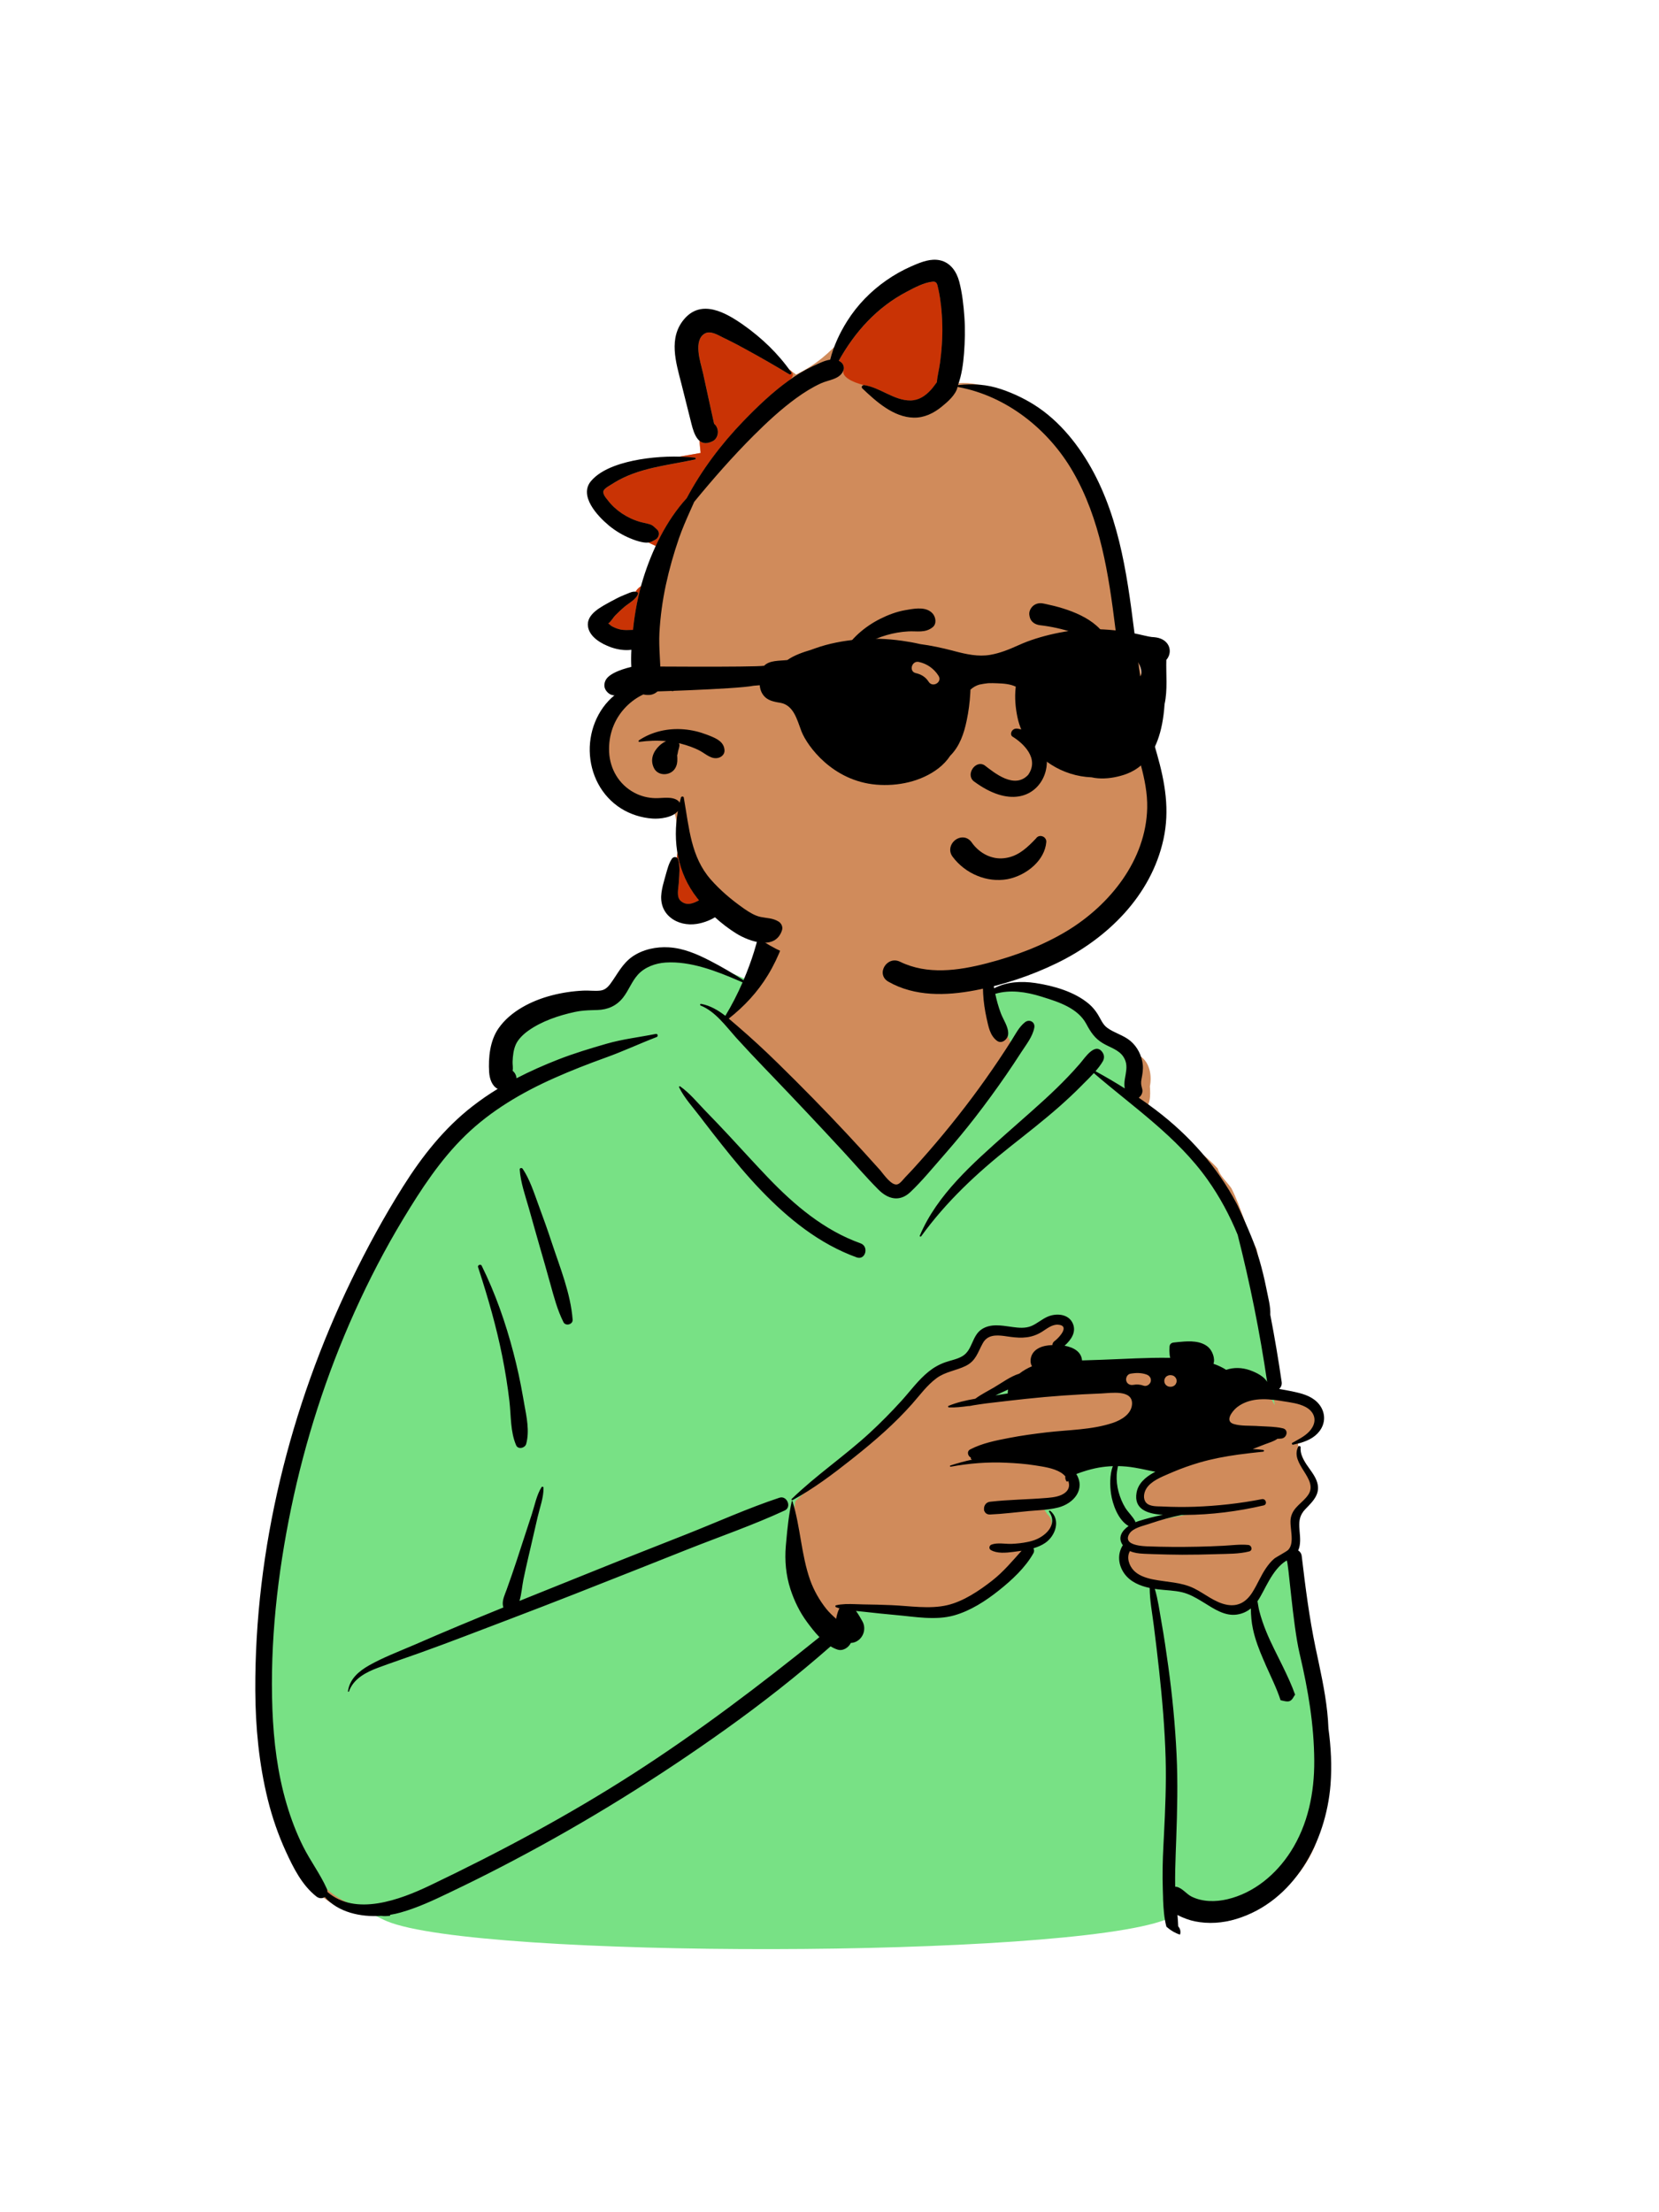 <svg width="36" height="48" viewBox="0 0 36 48" fill="none" xmlns="http://www.w3.org/2000/svg">
<path fill-rule="evenodd" clip-rule="evenodd" d="M28.518 32.254C28.518 32 28.168 31.551 28.167 31.321C28.462 31.268 28.708 30.869 28.643 30.619C28.528 30.531 28.226 30.358 28.101 30.277C27.342 30.3 27.631 29.243 27.544 28.705C27.458 28.179 27.394 27.63 27.267 27.101C27.042 26.678 26.936 26.203 26.721 25.782C26.625 25.643 26.47 25.515 26.423 25.353C25.953 24.839 25.305 24.53 24.772 24.095C24.979 24.029 24.965 23.75 24.952 23.57C25 23.337 24.948 23.043 24.735 22.911C24.663 22.677 24.348 22.595 24.164 22.744C24.043 22.202 23.57 21.873 23.074 21.672C23.075 21.67 23.075 21.668 23.075 21.667C22.575 21.468 21.976 21.369 21.477 21.481C21.741 18.545 19.493 18.438 18.353 18.684C17.769 18.811 16.894 19.203 16.695 19.75C16.583 20.058 16.261 21.052 16.215 21.369C15.344 20.872 14.334 20.216 13.579 21.217C13.427 21.392 13.26 21.521 13.034 21.581C12.327 21.765 11.389 21.771 10.987 22.492C10.747 22.938 10.963 23.232 10.899 23.679C7.717 25.914 5.059 34.147 5.656 37.978C5.799 39.348 6.5 41.775 8.231 41.472C9.113 42.438 23.928 42.438 25.456 41.472C26.713 41.801 27.991 41.292 28.518 40.087C29.188 38.435 28.478 36.651 28.352 34.956C28.276 34.528 28.162 34.189 28.101 33.751C28.076 33.568 28.163 33.264 28.101 33.096C28.131 32.987 28.518 32.507 28.518 32.254Z" fill="#D08B5B"/>
<path fill-rule="evenodd" clip-rule="evenodd" d="M16.002 21.167L16.054 21.189L16.233 21.267L16.196 21.353C16.09 21.596 15.971 21.83 15.84 22.05L15.816 22.091L15.778 22.153L15.78 22.155C15.796 22.173 15.813 22.192 15.83 22.211L17.804 24.334C18.637 25.228 19.077 25.699 19.123 25.745C19.317 25.941 19.508 25.965 19.683 25.8L19.703 25.782L19.735 25.75L19.757 25.729C19.871 25.616 19.984 25.491 20.147 25.304L21.971 22.716L21.856 22.458C21.644 21.983 21.529 21.705 21.509 21.625L21.5 21.585L21.482 21.5L21.566 21.475C21.866 21.386 22.198 21.409 22.575 21.521L22.597 21.527L22.66 21.547C22.915 21.626 23.06 21.68 23.208 21.759C23.41 21.866 23.558 22 23.651 22.174C23.758 22.375 23.84 22.476 23.977 22.557L23.988 22.564L24.002 22.571L24.016 22.579C24.028 22.585 24.041 22.592 24.058 22.6L24.116 22.628C24.298 22.715 24.382 22.771 24.454 22.882C24.533 23.004 24.546 23.118 24.522 23.283L24.52 23.298L24.516 23.321L24.501 23.407L24.497 23.428C24.488 23.49 24.486 23.544 24.493 23.589L24.495 23.6L24.535 23.812L24.455 23.762L24.675 23.941C24.982 24.192 25.165 24.348 25.356 24.524L25.409 24.573L25.419 24.583C25.764 24.904 26.044 25.215 26.279 25.546C26.533 25.905 26.748 26.297 26.922 26.715L26.942 26.763L26.943 26.77C27.204 27.791 27.413 28.826 27.571 29.87L27.586 29.972L27.662 30.49L27.41 30.03C27.371 29.959 27.263 29.888 27.128 29.835L27.115 29.83L27.105 29.827L27.086 29.82C26.938 29.768 26.788 29.763 26.648 29.807L26.633 29.811L26.591 29.826L26.553 29.802C26.483 29.757 26.405 29.719 26.319 29.688L26.298 29.681L26.207 29.65L26.24 29.56C26.265 29.492 26.219 29.358 26.154 29.301C26.051 29.212 25.904 29.187 25.676 29.204L25.645 29.207L25.621 29.209L25.584 29.212L25.468 29.225L25.468 29.225C25.467 29.245 25.466 29.264 25.466 29.281L25.465 29.294L25.465 29.306C25.466 29.35 25.47 29.389 25.477 29.427L25.48 29.442L25.506 29.559L25.387 29.557L25.335 29.556C25.16 29.554 24.977 29.557 24.762 29.564L24.549 29.572L24.006 29.595L23.53 29.611L23.388 29.616L23.381 29.526C23.373 29.408 23.271 29.329 23.092 29.294L23.08 29.292L22.893 29.258L23.047 29.118L23.059 29.107L23.072 29.094C23.196 28.971 23.238 28.858 23.187 28.749C23.127 28.621 22.943 28.583 22.774 28.653L22.762 28.658L22.75 28.663C22.719 28.678 22.687 28.696 22.637 28.729L22.573 28.77L22.549 28.785C22.494 28.82 22.457 28.84 22.41 28.86C22.287 28.911 22.172 28.914 21.983 28.891L21.966 28.889L21.926 28.883L21.824 28.869L21.799 28.866L21.773 28.862C21.58 28.839 21.458 28.852 21.355 28.918C21.289 28.96 21.252 29.014 21.194 29.14L21.167 29.201L21.155 29.227C21.085 29.374 21.033 29.445 20.929 29.507C20.863 29.546 20.8 29.57 20.69 29.602L20.611 29.625L20.583 29.633C20.566 29.638 20.552 29.643 20.537 29.648C20.417 29.691 20.308 29.753 20.205 29.835L20.189 29.848L20.172 29.862C20.073 29.947 19.987 30.038 19.842 30.209L19.736 30.334L19.698 30.378L19.667 30.413C19.664 30.417 19.66 30.421 19.657 30.425L19.628 30.458C19.397 30.711 19.166 30.945 18.931 31.162L18.881 31.207L18.83 31.252L18.789 31.29C18.652 31.41 18.504 31.532 18.275 31.716L17.99 31.944L17.901 32.017C17.632 32.234 17.468 32.375 17.301 32.533L17.26 32.573L17.257 32.59C17.255 32.599 17.254 32.61 17.252 32.623C17.252 32.623 17.089 33.628 17.237 34.452C17.385 35.276 17.437 34.941 17.587 35.143L17.621 35.19C17.703 35.299 17.767 35.376 17.835 35.448L17.916 35.532L18.009 35.607L18.068 35.643C18.111 35.669 18.153 35.689 18.196 35.703C18.254 35.723 18.333 35.684 18.371 35.614L18.375 35.607L18.4 35.556L18.456 35.555C18.469 35.554 18.483 35.552 18.496 35.549C18.629 35.512 18.695 35.354 18.63 35.23L18.627 35.224L18.593 35.164L18.576 35.134C18.551 35.091 18.528 35.055 18.505 35.024L18.496 35.012L18.366 34.842L18.692 34.872L18.719 34.875L18.755 34.879L18.873 34.892C18.995 34.906 19.113 34.918 19.228 34.929L19.326 34.939L19.497 34.955L19.532 34.958L19.608 34.966L19.79 34.986L19.855 34.992L19.892 34.996C19.926 34.999 19.957 35.002 19.989 35.004L20.023 35.007C20.286 35.025 20.491 35.013 20.677 34.96C20.979 34.875 21.283 34.698 21.612 34.436C21.949 34.169 22.192 33.917 22.339 33.656C22.341 33.651 22.342 33.647 22.34 33.643L22.339 33.64L22.283 33.538L22.394 33.505C22.483 33.478 22.559 33.445 22.623 33.402C22.818 33.27 22.884 33.007 22.742 32.869L22.736 32.863L22.727 32.855L22.607 32.676L22.78 32.65C22.838 32.641 22.889 32.631 22.937 32.619C23.254 32.536 23.416 32.284 23.276 32.041L23.271 32.033L23.215 31.939L23.316 31.897C23.338 31.888 23.36 31.88 23.385 31.871L23.4 31.866L23.415 31.861L23.472 31.842C23.592 31.802 23.71 31.772 23.827 31.752C23.92 31.736 24.012 31.725 24.105 31.721L24.14 31.719L24.179 31.718L24.179 31.717L24.202 31.717L24.281 31.714L24.28 31.718C24.398 31.721 24.516 31.733 24.634 31.753L24.662 31.758C24.703 31.765 24.743 31.772 24.784 31.781L24.965 31.819C24.998 31.826 25.027 31.831 25.055 31.837L25.083 31.841L25.374 31.891L25.108 32.019L25.101 32.022L25.094 32.026L25.065 32.042C24.884 32.144 24.777 32.261 24.752 32.404C24.712 32.629 24.84 32.732 25.141 32.767L25.166 32.77L25.192 32.772L25.21 32.774L25.963 32.825L25.25 32.962C25.077 32.995 24.903 33.039 24.727 33.095C24.713 33.1 24.698 33.105 24.682 33.111L24.67 33.116L24.597 33.146L24.528 33.197C24.406 33.287 24.372 33.377 24.433 33.466L24.437 33.472L24.474 33.524L24.44 33.578C24.342 33.733 24.355 33.931 24.472 34.092C24.571 34.226 24.73 34.311 24.947 34.36L24.963 34.364L25.011 34.374L25.081 34.385L25.131 34.392L25.17 34.397L25.196 34.399L25.236 34.403L25.345 34.412C25.501 34.425 25.581 34.436 25.677 34.46C25.805 34.492 25.919 34.544 26.069 34.634L26.087 34.644L26.124 34.666L26.196 34.711L26.266 34.754L26.289 34.769L26.318 34.786C26.533 34.914 26.674 34.962 26.823 34.94C26.918 34.926 26.997 34.891 27.068 34.836L27.079 34.827L27.187 34.738L27.184 34.72L27.207 34.688C27.252 34.626 27.444 34.265 27.444 34.265C27.568 34.047 27.687 33.897 27.838 33.798L27.851 33.789L27.88 33.771L27.914 33.764L27.931 33.767C27.981 33.775 27.995 33.797 28.009 33.834C28.013 33.843 28.016 33.854 28.019 33.867L28.021 33.879L28.024 33.894L28.028 33.919L28.032 33.948L28.037 33.984L28.043 34.026C28.047 34.059 28.051 34.098 28.056 34.144L28.113 34.667L28.129 34.806L28.143 34.93C28.144 34.941 28.145 34.95 28.147 34.96L28.159 35.061L28.172 35.166C28.207 35.43 28.241 35.643 28.276 35.804L28.283 35.834L28.287 35.852L28.298 35.901C28.501 36.768 28.604 37.485 28.609 38.203C28.613 38.974 28.445 39.663 28.08 40.231C27.732 40.773 27.225 41.166 26.653 41.301C26.351 41.373 26.052 41.357 25.811 41.237C25.767 41.215 25.735 41.193 25.678 41.145L25.66 41.129C25.584 41.065 25.551 41.043 25.511 41.034C25.506 41.032 25.501 41.032 25.497 41.031L25.49 41.03L25.404 41.024L25.403 40.938C25.4 40.756 25.313 40.685 25.321 40.969C25.321 40.969 25.337 41.379 25.341 41.43L25.344 41.464L25.345 41.476L25.295 41.652C23.097 42.492 10.359 42.506 8.394 41.685L8.337 41.66L7.99 41.493C7.99 41.493 8.686 41.331 8.21 41.391C7.699 41.456 7.105 41.142 6.782 40.615L6.665 40.421L6.629 40.361L6.609 40.327C6.561 40.245 6.527 40.182 6.491 40.11C6.345 39.819 6.224 39.506 6.124 39.169C5.939 38.542 5.842 37.862 5.813 37.094C5.761 35.704 5.904 34.237 6.221 32.709C6.528 31.226 6.993 29.785 7.607 28.422C7.914 27.741 8.253 27.09 8.624 26.469L8.663 26.402L8.707 26.331L8.751 26.258L8.796 26.185L8.837 26.119L8.878 26.053L8.92 25.988C9.299 25.392 9.635 24.952 10.025 24.573C10.371 24.236 10.736 23.894 11.118 23.547L11.11 23.402L11.11 23.399C11.102 23.352 10.958 22.943 11.103 22.625L11.12 22.59C11.252 22.311 11.271 22.382 11.397 22.294L11.402 22.291C11.679 22.092 12.032 21.956 12.45 21.866C12.557 21.843 12.658 21.832 12.8 21.826L12.819 21.826L12.845 21.825L12.956 21.821C13.164 21.815 13.32 21.741 13.441 21.589L13.45 21.578L13.459 21.566L13.467 21.554C13.496 21.513 13.525 21.466 13.57 21.386L13.601 21.331L13.616 21.304L13.631 21.278C13.683 21.19 13.72 21.138 13.772 21.081C13.93 20.91 14.174 20.809 14.432 20.793C14.889 20.763 15.339 20.885 16.002 21.167ZM22.001 29.986L21.963 30.169C21.96 30.187 21.958 30.204 21.958 30.22L21.958 30.233L21.96 30.316L21.878 30.329C21.811 30.338 21.744 30.349 21.679 30.36L21.613 30.371L20.996 30.475L21.56 30.192L21.572 30.186L21.575 30.184L21.596 30.174L21.664 30.142L21.831 30.066L22.001 29.986Z" fill="#78E185"/>
<path fill-rule="evenodd" clip-rule="evenodd" d="M21.515 20.532C21.55 20.682 21.519 20.851 21.524 21.005C21.53 21.152 21.547 21.298 21.573 21.443C21.841 21.302 22.159 21.284 22.465 21.329C22.861 21.388 23.319 21.518 23.63 21.783C23.706 21.848 23.77 21.925 23.823 22.011C23.887 22.113 23.927 22.229 24.028 22.302C24.185 22.416 24.379 22.46 24.529 22.585C24.682 22.714 24.778 22.905 24.798 23.103C24.808 23.209 24.791 23.307 24.771 23.41C24.753 23.502 24.762 23.54 24.786 23.629C24.805 23.699 24.769 23.778 24.71 23.817C24.837 23.904 24.963 23.994 25.086 24.088C25.805 24.634 26.413 25.315 26.835 26.116L26.845 26.136L26.857 26.159C26.96 26.371 27.229 26.988 27.262 27.127C27.286 27.199 27.309 27.272 27.331 27.345C27.387 27.539 27.435 27.736 27.475 27.934L27.486 27.988C27.518 28.154 27.574 28.351 27.565 28.528C27.659 29.012 27.741 29.498 27.812 29.986C27.821 30.05 27.796 30.102 27.756 30.137C27.851 30.152 27.944 30.171 28.037 30.189L28.091 30.201L28.118 30.207C28.311 30.25 28.502 30.314 28.629 30.476C28.765 30.652 28.768 30.878 28.631 31.055C28.515 31.205 28.345 31.276 28.167 31.321C28.132 31.33 28.097 31.338 28.061 31.346C28.038 31.351 28.022 31.318 28.044 31.305L28.082 31.285L28.133 31.256C28.267 31.183 28.406 31.099 28.48 30.966C28.581 30.786 28.501 30.618 28.329 30.527C28.184 30.45 28.006 30.43 27.845 30.404L27.779 30.393C27.611 30.366 27.441 30.349 27.271 30.368C27.123 30.385 26.973 30.435 26.854 30.526L26.843 30.535L26.831 30.544C26.726 30.635 26.576 30.839 26.773 30.898C26.924 30.943 27.109 30.932 27.268 30.94L27.288 30.942C27.421 30.951 27.56 30.951 27.695 30.967C27.743 30.972 27.791 30.98 27.837 30.991C27.971 31.023 27.925 31.201 27.807 31.213C27.778 31.216 27.749 31.218 27.72 31.218C27.642 31.276 27.536 31.303 27.445 31.339C27.358 31.373 27.271 31.407 27.183 31.441C27.259 31.444 27.334 31.45 27.41 31.46C27.434 31.463 27.434 31.495 27.41 31.498C27.228 31.517 27.047 31.537 26.866 31.562C26.586 31.601 26.307 31.653 26.035 31.732C25.837 31.79 25.64 31.859 25.45 31.94L25.392 31.965L25.368 31.975C25.195 32.05 24.972 32.138 24.873 32.303C24.821 32.389 24.798 32.522 24.871 32.605C24.949 32.693 25.113 32.683 25.223 32.687L25.232 32.688C25.464 32.699 25.697 32.701 25.929 32.693C26.416 32.675 26.904 32.622 27.383 32.528C27.471 32.511 27.509 32.644 27.42 32.664C26.856 32.795 26.285 32.867 25.706 32.871L25.642 32.871C25.417 32.914 25.196 32.978 24.976 33.051L24.932 33.066C24.803 33.109 24.581 33.153 24.505 33.282C24.454 33.367 24.472 33.426 24.522 33.466C24.611 33.535 24.798 33.548 24.89 33.552C25.256 33.566 25.622 33.568 25.989 33.56C26.172 33.556 26.355 33.55 26.538 33.54C26.717 33.531 26.909 33.504 27.087 33.522C27.164 33.529 27.189 33.642 27.106 33.663C26.886 33.719 26.639 33.714 26.412 33.721L26.386 33.722C26.142 33.73 25.897 33.734 25.653 33.734C25.444 33.733 25.234 33.728 25.025 33.721L24.84 33.714L24.807 33.712C24.708 33.707 24.608 33.695 24.52 33.655C24.439 33.79 24.5 33.971 24.604 34.078C24.703 34.18 24.846 34.23 24.983 34.262C24.996 34.265 25.009 34.267 25.022 34.27C25.323 34.331 25.63 34.326 25.911 34.464C26.148 34.581 26.365 34.775 26.631 34.821C26.868 34.862 27.04 34.758 27.167 34.564C27.174 34.554 27.181 34.543 27.187 34.532C27.287 34.372 27.358 34.195 27.463 34.038C27.517 33.958 27.577 33.881 27.651 33.819C27.684 33.79 27.916 33.667 27.953 33.63C28.109 33.469 27.971 33.132 28.011 32.931C28.059 32.697 28.265 32.615 28.388 32.434C28.622 32.089 27.979 31.765 28.172 31.388C28.174 31.383 28.177 31.38 28.181 31.378C28.198 31.369 28.225 31.38 28.223 31.402C28.202 31.683 28.47 31.877 28.567 32.12C28.677 32.398 28.501 32.565 28.321 32.75C28.091 32.988 28.253 33.254 28.202 33.54C28.195 33.578 28.184 33.611 28.17 33.641C28.21 33.665 28.24 33.706 28.247 33.762C28.326 34.432 28.411 35.1 28.549 35.761L28.579 35.901L28.619 36.089C28.718 36.557 28.81 37.027 28.827 37.506C28.882 37.91 28.904 38.318 28.872 38.725C28.773 39.963 28.081 41.259 26.823 41.639C26.532 41.727 26.224 41.749 25.925 41.688C25.823 41.667 25.68 41.62 25.551 41.55C25.558 41.633 25.564 41.715 25.567 41.798C25.61 41.845 25.629 41.916 25.605 41.977C25.502 41.944 25.409 41.89 25.325 41.817L25.311 41.805C25.261 41.62 25.247 41.417 25.239 41.223L25.238 41.167C25.236 41.113 25.234 41.06 25.233 41.009C25.222 40.687 25.229 40.365 25.246 40.044L25.258 39.807C25.286 39.256 25.309 38.705 25.294 38.152C25.276 37.516 25.222 36.882 25.153 36.249C25.118 35.922 25.078 35.596 25.037 35.27C25.004 35.008 24.949 34.725 24.948 34.455C24.737 34.41 24.53 34.324 24.401 34.147C24.264 33.959 24.243 33.719 24.365 33.527C24.247 33.365 24.344 33.213 24.49 33.111C24.266 32.985 24.141 32.642 24.108 32.404C24.085 32.241 24.078 31.996 24.148 31.812C24.048 31.816 23.947 31.826 23.847 31.843C23.731 31.864 23.618 31.893 23.506 31.93L23.449 31.949C23.42 31.959 23.388 31.97 23.356 31.983C23.559 32.318 23.299 32.622 22.965 32.709C22.901 32.725 22.837 32.737 22.771 32.746C22.624 32.767 22.473 32.773 22.327 32.786C22.047 32.812 21.766 32.849 21.485 32.861C21.423 32.864 21.384 32.835 21.365 32.795C21.364 32.794 21.364 32.794 21.364 32.793C21.357 32.782 21.353 32.771 21.351 32.759C21.352 32.76 21.354 32.761 21.355 32.761C21.341 32.686 21.386 32.595 21.485 32.584C21.89 32.538 22.301 32.536 22.708 32.502L22.734 32.5C22.862 32.489 23.012 32.469 23.113 32.388C23.207 32.313 23.215 32.215 23.178 32.127C23.177 32.129 23.177 32.132 23.176 32.134C23.173 32.151 23.149 32.151 23.141 32.139C23.118 32.103 23.112 32.068 23.118 32.034C23.09 32.002 23.056 31.973 23.019 31.95C22.855 31.851 22.64 31.824 22.453 31.794C22.25 31.762 22.044 31.747 21.839 31.738C21.434 31.718 21.028 31.751 20.63 31.824C20.613 31.827 20.607 31.804 20.623 31.798C20.778 31.747 20.937 31.704 21.097 31.67C21.093 31.669 21.09 31.668 21.086 31.667C21.072 31.664 21.062 31.647 21.067 31.633C21.067 31.631 21.068 31.629 21.069 31.627C21.001 31.595 20.972 31.49 21.055 31.448C21.313 31.314 21.615 31.254 21.898 31.2C22.169 31.147 22.443 31.111 22.718 31.078C23.182 31.024 23.688 31.025 24.134 30.878L24.153 30.872C24.335 30.809 24.552 30.682 24.565 30.468C24.583 30.143 24.101 30.227 23.9 30.235C23.35 30.256 22.801 30.294 22.253 30.353C22.142 30.365 22.03 30.377 21.918 30.39C21.747 30.409 21.576 30.429 21.405 30.45C21.309 30.462 21.212 30.478 21.113 30.493C21.083 30.5 21.053 30.506 21.023 30.509C21.02 30.509 21.018 30.508 21.017 30.507C20.874 30.527 20.73 30.543 20.591 30.538C20.575 30.538 20.565 30.513 20.581 30.505C20.762 30.429 20.962 30.384 21.164 30.349C21.288 30.256 21.439 30.181 21.562 30.109C21.732 30.01 21.926 29.864 22.119 29.805C22.206 29.737 22.304 29.682 22.394 29.645C22.368 29.605 22.359 29.549 22.364 29.501C22.381 29.332 22.516 29.237 22.673 29.204C22.721 29.194 22.777 29.187 22.837 29.184C22.838 29.152 22.852 29.121 22.884 29.098L22.893 29.091L22.9 29.086C23.005 29 23.213 28.76 22.962 28.743C22.829 28.733 22.716 28.831 22.61 28.897C22.39 29.034 22.177 29.041 21.925 29.007L21.812 28.991L21.793 28.988C21.611 28.965 21.426 28.961 21.325 29.147C21.216 29.345 21.178 29.526 20.958 29.636C20.748 29.74 20.515 29.761 20.322 29.904C20.115 30.057 19.96 30.273 19.791 30.464C19.418 30.885 18.992 31.256 18.552 31.606L18.474 31.668C18.07 31.988 17.652 32.303 17.199 32.549C17.196 32.551 17.192 32.551 17.19 32.551C17.177 32.55 17.168 32.534 17.179 32.524C17.709 32.009 18.328 31.592 18.871 31.092C19.112 30.87 19.342 30.636 19.562 30.394C19.755 30.181 19.926 29.942 20.151 29.761C20.26 29.673 20.378 29.606 20.51 29.559C20.634 29.515 20.772 29.493 20.885 29.425C21.108 29.293 21.086 28.98 21.309 28.838C21.5 28.716 21.732 28.76 21.944 28.789L21.969 28.793C22.106 28.811 22.248 28.826 22.379 28.772C22.508 28.718 22.613 28.618 22.743 28.565C22.925 28.49 23.183 28.508 23.276 28.708C23.365 28.899 23.244 29.072 23.101 29.199C23.295 29.234 23.465 29.328 23.48 29.518C23.622 29.514 23.763 29.509 23.905 29.504C24.4 29.487 24.898 29.453 25.393 29.462C25.381 29.412 25.377 29.36 25.376 29.307C25.376 29.277 25.377 29.248 25.379 29.218C25.383 29.166 25.416 29.136 25.467 29.13L25.578 29.118L25.616 29.115C25.825 29.095 26.06 29.091 26.219 29.229C26.305 29.304 26.374 29.476 26.332 29.591C26.43 29.625 26.523 29.668 26.608 29.722C26.776 29.665 26.952 29.672 27.121 29.73L27.142 29.738C27.262 29.782 27.432 29.865 27.497 29.985C27.339 28.91 27.125 27.845 26.857 26.792C26.685 26.372 26.469 25.97 26.206 25.599C25.545 24.665 24.592 24.022 23.736 23.284C23.661 23.367 23.58 23.446 23.503 23.522L23.471 23.555C23.316 23.712 23.155 23.862 22.99 24.008C22.644 24.313 22.281 24.595 21.92 24.881C21.193 25.458 20.536 26.071 19.989 26.825C19.979 26.838 19.951 26.83 19.959 26.812C20.334 25.92 21.112 25.242 21.819 24.612C22.19 24.281 22.571 23.958 22.928 23.612C23.094 23.45 23.256 23.283 23.408 23.108L23.446 23.064C23.545 22.947 23.778 22.591 23.933 22.848C23.965 22.902 23.963 22.97 23.933 23.024C23.889 23.101 23.833 23.173 23.772 23.243C23.988 23.361 24.2 23.485 24.407 23.616C24.395 23.553 24.398 23.483 24.409 23.413L24.413 23.391L24.428 23.304C24.449 23.176 24.46 23.057 24.379 22.932C24.278 22.776 24.086 22.728 23.934 22.637C23.758 22.533 23.667 22.394 23.573 22.218C23.393 21.88 22.986 21.744 22.636 21.636L22.592 21.622C22.269 21.522 21.92 21.468 21.597 21.564C21.627 21.706 21.666 21.845 21.716 21.98C21.769 22.124 21.889 22.285 21.877 22.441C21.869 22.548 21.739 22.663 21.632 22.581C21.48 22.465 21.45 22.275 21.409 22.094C21.37 21.919 21.344 21.739 21.334 21.561C21.323 21.388 21.331 21.216 21.353 21.044L21.369 20.918L21.373 20.889C21.391 20.762 21.417 20.628 21.489 20.529C21.496 20.519 21.512 20.519 21.515 20.532ZM17.108 19.817C17.11 19.827 17.112 19.837 17.113 19.847C17.123 19.89 17.127 19.931 17.126 19.973C17.127 19.988 17.126 20.003 17.123 20.018C17.117 20.066 17.105 20.116 17.09 20.171C17.056 20.287 17.017 20.402 16.974 20.516C16.889 20.74 16.788 20.953 16.663 21.158C16.438 21.528 16.151 21.835 15.814 22.101C15.878 22.154 15.941 22.209 16.003 22.263C16.306 22.524 16.602 22.797 16.887 23.077C17.395 23.575 17.893 24.081 18.378 24.601C18.618 24.857 18.853 25.116 19.087 25.377L19.095 25.386L19.103 25.395C19.186 25.496 19.352 25.736 19.476 25.697C19.538 25.678 19.604 25.584 19.647 25.54L19.725 25.458C19.752 25.43 19.777 25.403 19.803 25.375C20.26 24.874 20.692 24.354 21.098 23.811C21.296 23.546 21.487 23.276 21.672 23.001C21.767 22.859 21.86 22.717 21.951 22.573C22.039 22.434 22.111 22.285 22.241 22.181C22.336 22.105 22.468 22.174 22.444 22.299C22.406 22.496 22.27 22.662 22.163 22.828C22.055 22.995 21.945 23.161 21.833 23.324C21.616 23.639 21.39 23.948 21.156 24.25C20.954 24.51 20.744 24.764 20.528 25.012L20.469 25.08C20.236 25.345 20.008 25.626 19.752 25.868C19.521 26.084 19.27 26.021 19.061 25.811C18.796 25.545 18.55 25.257 18.295 24.981C17.786 24.43 17.271 23.883 16.751 23.341L16.58 23.163C16.381 22.955 16.182 22.745 15.989 22.532L15.964 22.504C15.743 22.256 15.519 21.945 15.206 21.819C15.183 21.81 15.191 21.778 15.216 21.782C15.416 21.82 15.584 21.921 15.74 22.041C15.88 21.81 16.005 21.565 16.114 21.315L16.044 21.285C15.544 21.068 14.98 20.85 14.443 20.885C14.226 20.899 13.995 20.982 13.846 21.144C13.71 21.291 13.643 21.49 13.519 21.647C13.376 21.826 13.191 21.907 12.963 21.915L12.852 21.918C12.725 21.922 12.603 21.929 12.474 21.957C12.124 22.033 11.755 22.156 11.461 22.366C11.355 22.442 11.245 22.547 11.193 22.663C11.142 22.777 11.128 22.911 11.123 23.035C11.12 23.095 11.138 23.175 11.123 23.232C11.125 23.226 11.126 23.229 11.126 23.236C11.173 23.273 11.205 23.335 11.208 23.396C11.501 23.244 11.804 23.11 12.113 22.989C12.456 22.855 12.811 22.748 13.165 22.646C13.512 22.546 13.876 22.505 14.229 22.434C14.274 22.425 14.29 22.486 14.248 22.502C13.876 22.645 13.517 22.814 13.142 22.948C12.767 23.083 12.395 23.228 12.031 23.39C11.328 23.702 10.649 24.1 10.095 24.64C9.554 25.166 9.136 25.807 8.748 26.45C8.357 27.098 8.008 27.77 7.697 28.46C7.082 29.825 6.621 31.261 6.317 32.727C6.022 34.154 5.856 35.631 5.911 37.09C5.938 37.782 6.022 38.475 6.219 39.141C6.313 39.46 6.43 39.77 6.579 40.067C6.736 40.38 6.947 40.659 7.09 40.977C7.102 41.004 7.106 41.029 7.106 41.052C7.716 41.581 8.671 41.225 9.332 40.909C10.852 40.182 12.343 39.386 13.761 38.473C15.161 37.572 16.487 36.566 17.782 35.522C17.681 35.419 17.593 35.303 17.515 35.198C17.355 34.982 17.235 34.736 17.152 34.48C17.055 34.18 17.025 33.859 17.052 33.546L17.06 33.457C17.086 33.161 17.117 32.861 17.182 32.572C17.182 32.568 17.185 32.566 17.188 32.566C17.192 32.566 17.195 32.568 17.196 32.572C17.371 33.132 17.385 33.734 17.581 34.287C17.661 34.509 17.783 34.724 17.93 34.908C17.994 34.988 18.069 35.057 18.145 35.125C18.15 35.091 18.156 35.056 18.167 35.023L18.175 34.996C18.185 34.964 18.198 34.928 18.215 34.897C18.191 34.89 18.166 34.882 18.143 34.873C18.124 34.866 18.12 34.836 18.143 34.831C18.205 34.816 18.269 34.809 18.335 34.806C18.345 34.804 18.355 34.804 18.365 34.805C18.487 34.801 18.612 34.81 18.73 34.812C18.934 34.815 19.138 34.819 19.342 34.828C19.733 34.844 20.174 34.919 20.558 34.828C20.907 34.746 21.252 34.513 21.532 34.294C21.776 34.102 21.965 33.874 22.168 33.648C22.154 33.65 22.139 33.652 22.125 33.654L21.994 33.672C21.829 33.694 21.632 33.711 21.501 33.632C21.451 33.602 21.465 33.533 21.516 33.514C21.65 33.465 21.817 33.505 21.959 33.498C22.071 33.493 22.185 33.481 22.295 33.458C22.331 33.451 22.367 33.442 22.403 33.431C22.665 33.356 22.972 33.09 22.764 32.8C22.756 32.79 22.765 32.78 22.776 32.778C22.781 32.777 22.786 32.778 22.79 32.781C23.026 32.977 22.903 33.328 22.679 33.479C22.602 33.531 22.515 33.567 22.425 33.594C22.442 33.626 22.446 33.664 22.425 33.701C22.25 34.014 21.953 34.288 21.675 34.509C21.39 34.736 21.06 34.95 20.706 35.05C20.298 35.165 19.849 35.078 19.434 35.042C19.209 35.022 18.985 34.998 18.761 34.973C18.7 34.966 18.638 34.96 18.575 34.954C18.634 35.033 18.682 35.123 18.713 35.177C18.813 35.353 18.721 35.585 18.525 35.639C18.505 35.644 18.484 35.647 18.463 35.648C18.411 35.754 18.285 35.831 18.17 35.791C18.119 35.774 18.071 35.751 18.024 35.722C17.296 36.362 16.529 36.963 15.74 37.526C14.278 38.57 12.745 39.523 11.155 40.361C10.797 40.55 10.436 40.734 10.072 40.911L9.759 41.062C9.412 41.229 9.058 41.395 8.689 41.498C8.618 41.518 8.543 41.535 8.466 41.547C8.465 41.554 8.464 41.561 8.465 41.567C8.396 41.576 8.335 41.578 8.284 41.571L8.272 41.569C7.821 41.601 7.338 41.491 7.048 41.161C6.999 41.195 6.929 41.199 6.866 41.15C6.553 40.904 6.367 40.53 6.203 40.173C6.037 39.81 5.907 39.433 5.811 39.046C5.62 38.273 5.544 37.476 5.54 36.681C5.526 33.619 6.293 30.529 7.624 27.779C7.962 27.082 8.335 26.397 8.748 25.742C9.16 25.088 9.639 24.48 10.252 24.004C10.428 23.867 10.611 23.741 10.8 23.626C10.674 23.563 10.623 23.403 10.614 23.261C10.595 22.945 10.632 22.581 10.817 22.314C11.076 21.94 11.54 21.71 11.971 21.598C12.196 21.539 12.428 21.505 12.66 21.494C12.779 21.488 12.903 21.507 13.021 21.494C13.126 21.483 13.19 21.421 13.25 21.339C13.403 21.13 13.503 20.91 13.723 20.756C13.949 20.599 14.242 20.538 14.514 20.555C14.831 20.574 15.12 20.699 15.399 20.842C15.651 20.972 15.896 21.115 16.134 21.268C16.178 21.166 16.219 21.063 16.257 20.959C16.332 20.759 16.396 20.551 16.449 20.344C16.502 20.133 16.494 19.855 16.654 19.697C16.794 19.56 17.062 19.614 17.108 19.817ZM27.921 33.859L27.92 33.859C27.595 34.052 27.44 34.532 27.287 34.742C27.3 34.813 27.309 34.885 27.326 34.951C27.365 35.104 27.417 35.256 27.477 35.402C27.582 35.66 27.714 35.905 27.835 36.155C27.933 36.356 28.029 36.561 28.104 36.772C28.096 36.78 28.088 36.79 28.082 36.802C28.001 36.954 27.938 36.924 27.788 36.891L27.788 36.89C27.703 36.629 27.579 36.383 27.468 36.132L27.442 36.07L27.415 36.009C27.322 35.794 27.238 35.577 27.189 35.347C27.157 35.2 27.145 35.049 27.143 34.899C27.062 34.966 26.964 35.014 26.842 35.032C26.579 35.072 26.341 34.907 26.127 34.775L26.079 34.746C25.945 34.664 25.812 34.589 25.658 34.55C25.483 34.507 25.302 34.507 25.124 34.484C25.102 34.482 25.081 34.479 25.059 34.475C25.129 34.706 25.161 34.955 25.202 35.186C25.26 35.509 25.307 35.835 25.352 36.16C25.439 36.79 25.5 37.425 25.531 38.06C25.561 38.675 25.546 39.288 25.524 39.903L25.513 40.203C25.504 40.447 25.497 40.692 25.501 40.936C25.513 40.937 25.525 40.939 25.537 40.941C25.66 40.97 25.744 41.096 25.857 41.152C26.095 41.27 26.382 41.269 26.635 41.209C27.211 41.073 27.69 40.671 28.006 40.179C28.384 39.59 28.523 38.897 28.519 38.203C28.514 37.422 28.387 36.675 28.211 35.921L28.2 35.873C28.052 35.245 27.959 33.865 27.921 33.859ZM11.794 32.283C11.798 32.493 11.712 32.718 11.665 32.922C11.615 33.142 11.565 33.362 11.513 33.582L11.467 33.779C11.429 33.943 11.392 34.107 11.358 34.272C11.33 34.408 11.318 34.587 11.273 34.736C11.814 34.517 12.357 34.3 12.899 34.082C13.566 33.812 14.236 33.551 14.905 33.286C15.572 33.022 16.234 32.722 16.914 32.497C17.076 32.443 17.185 32.701 17.03 32.773C16.34 33.093 15.609 33.344 14.902 33.625L13.879 34.031C12.941 34.403 12.002 34.774 11.059 35.132C10.416 35.375 9.776 35.626 9.13 35.857C8.821 35.968 8.51 36.072 8.203 36.186C7.946 36.282 7.668 36.424 7.573 36.7C7.568 36.715 7.549 36.709 7.551 36.694C7.589 36.427 7.788 36.26 8.012 36.133C8.309 35.965 8.635 35.842 8.948 35.707L8.991 35.689C9.631 35.409 10.276 35.141 10.924 34.878C10.917 34.862 10.913 34.845 10.913 34.828L10.911 34.828C10.899 34.709 10.954 34.602 10.994 34.491L11.107 34.171C11.182 33.958 11.25 33.743 11.32 33.528C11.393 33.304 11.466 33.08 11.54 32.856C11.602 32.666 11.644 32.439 11.75 32.27C11.763 32.249 11.799 32.261 11.794 32.283ZM24.26 31.811L24.252 31.852C24.243 31.9 24.234 31.948 24.232 31.996C24.226 32.122 24.24 32.248 24.273 32.37C24.306 32.49 24.352 32.607 24.418 32.714C24.48 32.814 24.57 32.893 24.627 32.996C24.633 33.007 24.637 33.018 24.638 33.029C24.66 33.02 24.682 33.012 24.703 33.005C24.877 32.95 25.056 32.903 25.237 32.868L25.208 32.867L25.189 32.865C24.887 32.84 24.602 32.74 24.663 32.388C24.698 32.188 24.855 32.054 25.023 31.959L25.044 31.948C25.053 31.943 25.062 31.938 25.071 31.933C24.919 31.907 24.809 31.876 24.623 31.845C24.502 31.824 24.381 31.813 24.26 31.811ZM10.452 27.462C10.749 28.063 10.972 28.702 11.141 29.35C11.223 29.663 11.292 29.979 11.347 30.298L11.366 30.404L11.376 30.462C11.428 30.746 11.494 31.053 11.418 31.33C11.393 31.421 11.242 31.457 11.2 31.359C11.073 31.063 11.091 30.723 11.055 30.407C11.016 30.075 10.963 29.745 10.897 29.417C10.771 28.788 10.594 28.173 10.396 27.563L10.374 27.495C10.358 27.45 10.431 27.42 10.452 27.462ZM21.876 30.15C21.787 30.192 21.698 30.23 21.62 30.268C21.614 30.271 21.608 30.274 21.602 30.277C21.69 30.262 21.779 30.248 21.868 30.235C21.867 30.206 21.87 30.178 21.876 30.15ZM25.341 29.849C25.328 29.854 25.317 29.86 25.306 29.87L25.301 29.875C25.289 29.886 25.28 29.9 25.275 29.915C25.268 29.93 25.264 29.946 25.265 29.964L25.269 29.997C25.275 30.018 25.286 30.037 25.301 30.052L25.327 30.072C25.344 30.082 25.362 30.087 25.381 30.089L25.39 30.089L25.415 30.089C25.43 30.088 25.443 30.085 25.456 30.078C25.469 30.074 25.481 30.067 25.491 30.057L25.496 30.052C25.509 30.041 25.517 30.027 25.522 30.012C25.529 29.999 25.532 29.985 25.533 29.971L25.533 29.964L25.529 29.93C25.523 29.912 25.514 29.895 25.502 29.881L25.496 29.875L25.471 29.855C25.454 29.846 25.436 29.84 25.416 29.839L25.408 29.838H25.39C25.372 29.838 25.356 29.841 25.341 29.849ZM24.527 29.807C24.461 29.819 24.423 29.9 24.44 29.961C24.458 30.029 24.523 30.059 24.587 30.049L24.594 30.048C24.669 30.034 24.744 30.04 24.816 30.066C24.879 30.09 24.953 30.04 24.97 29.979C24.989 29.909 24.946 29.848 24.882 29.825C24.768 29.783 24.645 29.785 24.527 29.807ZM11.341 25.359C11.492 25.581 11.587 25.876 11.68 26.13L11.689 26.155C11.788 26.422 11.884 26.69 11.973 26.961C12.151 27.5 12.383 28.064 12.426 28.634C12.434 28.739 12.273 28.781 12.227 28.688C12.093 28.42 12.021 28.141 11.941 27.854C11.866 27.58 11.787 27.307 11.708 27.034C11.629 26.761 11.553 26.487 11.476 26.214C11.4 25.948 11.295 25.652 11.278 25.376C11.275 25.34 11.323 25.333 11.341 25.359ZM14.759 23.572C14.961 23.712 15.127 23.917 15.297 24.093C15.471 24.271 15.642 24.451 15.812 24.633C16.095 24.937 16.374 25.246 16.661 25.546C17.234 26.145 17.882 26.695 18.673 26.977C18.864 27.045 18.78 27.352 18.589 27.282C17.78 26.989 17.11 26.447 16.519 25.833C16.213 25.515 15.932 25.176 15.658 24.83C15.53 24.669 15.403 24.506 15.278 24.343L15.203 24.244C15.045 24.036 14.852 23.828 14.737 23.594C14.73 23.58 14.744 23.561 14.759 23.572Z" fill="black"/>
<path fill-rule="evenodd" clip-rule="evenodd" d="M25.223 17.119C24.695 14.721 24.592 12.087 23.199 9.993C22.591 9.139 21.613 8.026 20.471 8.377C20.518 7.871 20.562 7.365 20.603 6.859C20.627 6.57 20.735 6.184 20.49 5.961C20.087 5.635 19.419 6.135 19.107 6.414C18.431 7.062 18.165 7.692 17.275 8.126C16.918 7.871 16.57 7.603 16.208 7.355C15.839 7.103 15.311 6.692 14.928 7.159C14.604 7.554 14.811 8.177 14.94 8.612C15.006 8.835 15.071 9.078 15.163 9.306C15.17 9.48 15.184 9.654 15.204 9.827C14.544 9.945 13.866 10.044 13.236 10.274C12.892 10.461 12.923 10.885 13.166 11.138C13.531 11.492 13.992 11.769 14.496 11.955C14.405 12.272 14.185 12.541 13.91 12.717C13.817 12.776 13.765 12.862 13.747 12.954C13.605 13.025 13.454 13.075 13.294 13.108C13.097 13.149 12.983 13.383 13.034 13.568C13.177 14.018 13.682 13.761 14.009 13.729C14.019 14.044 14.024 14.372 14.167 14.663C13.405 14.864 12.745 15.594 12.921 16.418C13.081 17.205 13.929 17.445 14.6 17.624C14.65 17.654 14.65 17.683 14.666 17.758C14.777 18.268 14.684 18.829 14.509 19.314C14.462 19.446 14.532 19.611 14.637 19.69C15.184 20.039 15.365 18.977 15.988 19.653C15.941 19.646 15.825 19.588 15.831 19.672C16.639 21.093 19.025 21.181 20.486 21.215C20.662 21.301 20.864 21.253 21.064 21.198C21.256 21.188 21.447 21.173 21.638 21.154C21.986 21.091 22.599 21.165 22.62 20.674C23.52 20.318 24.293 19.703 24.82 18.889C25.212 18.349 25.366 17.777 25.223 17.119Z" fill="#D08B5B"/>
<path fill-rule="evenodd" clip-rule="evenodd" d="M14.7 18.505C14.759 18.855 14.897 19.191 15.129 19.486C15.142 19.503 15.155 19.52 15.169 19.536L15.153 19.544L15.137 19.553C15.015 19.615 14.89 19.648 14.776 19.551C14.675 19.466 14.721 19.29 14.729 19.172L14.732 19.129L14.739 19.037L14.741 19C14.748 18.882 14.75 18.761 14.719 18.651C14.714 18.631 14.702 18.617 14.688 18.608C14.692 18.579 14.695 18.55 14.698 18.521L14.7 18.505ZM13.911 12.718C13.826 13.029 13.77 13.345 13.737 13.667C13.642 13.669 13.547 13.679 13.452 13.656C13.388 13.641 13.328 13.617 13.272 13.584C13.252 13.572 13.223 13.541 13.199 13.528C13.25 13.499 13.311 13.395 13.352 13.354C13.414 13.29 13.479 13.229 13.546 13.171C13.634 13.095 13.831 12.993 13.848 12.872C13.848 12.866 13.847 12.859 13.841 12.856C13.825 12.847 13.809 12.842 13.792 12.839C13.818 12.796 13.853 12.757 13.9 12.726L13.911 12.718ZM15.682 7.32L15.697 7.327L15.77 7.363C15.906 7.429 16.039 7.5 16.172 7.572C16.495 7.749 16.814 7.932 17.13 8.122C17.155 8.138 17.19 8.106 17.172 8.08C17.158 8.061 17.144 8.041 17.13 8.022L17.138 8.027C17.187 8.065 17.269 8.147 17.117 8.256C16.757 8.516 16.433 8.826 16.125 9.146C15.646 9.644 15.227 10.201 14.902 10.811C14.628 11.11 14.405 11.471 14.23 11.847C14.177 11.823 14.124 11.798 14.072 11.772C14.115 11.766 14.152 11.75 14.2 11.723L14.211 11.717L14.231 11.705C14.303 11.663 14.325 11.55 14.259 11.491C14.201 11.44 14.177 11.4 14.1 11.376C14.033 11.354 13.963 11.345 13.895 11.326C13.752 11.286 13.62 11.222 13.496 11.14C13.386 11.067 13.285 10.976 13.202 10.871L13.181 10.845L13.161 10.819C13.122 10.768 13.075 10.701 13.099 10.647C13.124 10.59 13.239 10.531 13.293 10.497L13.323 10.478C13.86 10.147 14.483 10.102 15.084 9.97C15.108 9.964 15.1 9.931 15.078 9.929C14.968 9.918 14.857 9.911 14.745 9.909C14.898 9.882 15.052 9.855 15.204 9.828C15.194 9.74 15.186 9.653 15.179 9.565C15.247 9.623 15.339 9.639 15.467 9.573C15.569 9.52 15.604 9.384 15.561 9.283C15.547 9.249 15.527 9.222 15.504 9.202L15.497 9.196L15.422 8.856L15.258 8.103L15.253 8.081L15.248 8.059L15.214 7.927C15.153 7.683 15.088 7.352 15.299 7.236C15.415 7.172 15.57 7.263 15.682 7.32ZM20.35 6.218L20.355 6.241L20.367 6.293C20.393 6.408 20.409 6.526 20.422 6.643C20.452 6.916 20.458 7.191 20.44 7.465C20.432 7.599 20.417 7.734 20.4 7.867C20.382 8.01 20.342 8.15 20.331 8.294C20.289 8.348 20.249 8.408 20.204 8.457C20.084 8.588 19.944 8.687 19.76 8.689C19.409 8.693 19.115 8.42 18.775 8.36L18.752 8.356C18.695 8.346 18.249 8.23 18.304 8.036L18.306 8.029C18.324 7.976 18.304 7.909 18.265 7.872C18.245 7.853 18.224 7.838 18.202 7.827C18.546 7.213 19.01 6.689 19.646 6.347L19.733 6.3L19.781 6.275C19.926 6.201 20.092 6.125 20.243 6.112C20.32 6.105 20.336 6.156 20.35 6.218Z" fill="#C93305"/>
<path fill-rule="evenodd" clip-rule="evenodd" d="M19.768 5.782L19.821 5.759C20.002 5.681 20.2 5.605 20.398 5.648C20.626 5.698 20.758 5.895 20.815 6.109C20.88 6.357 20.909 6.621 20.927 6.877C20.946 7.141 20.939 7.405 20.919 7.67C20.902 7.89 20.868 8.146 20.786 8.361C20.789 8.357 20.793 8.355 20.798 8.355C21.121 8.321 21.419 8.341 21.727 8.445C22.014 8.542 22.293 8.678 22.543 8.85C23.082 9.222 23.5 9.784 23.791 10.365C24.382 11.546 24.507 12.881 24.673 14.173L24.678 14.212C24.767 14.902 24.885 15.582 25.075 16.252L25.108 16.366C25.282 16.979 25.386 17.575 25.247 18.21C24.979 19.437 24.031 20.363 22.935 20.897C22.375 21.17 21.769 21.371 21.158 21.488C20.53 21.607 19.851 21.627 19.279 21.301C18.996 21.14 19.245 20.728 19.532 20.868C20.123 21.156 20.794 21.061 21.408 20.903C22.018 20.745 22.617 20.524 23.159 20.196C24.087 19.632 24.868 18.66 24.894 17.531C24.908 16.895 24.638 16.289 24.507 15.675C24.392 15.135 24.32 14.586 24.253 14.038L24.203 13.63C24.058 12.462 23.877 11.259 23.278 10.227C22.75 9.315 21.84 8.591 20.793 8.398C20.786 8.397 20.782 8.394 20.78 8.39C20.748 8.563 20.558 8.724 20.436 8.823C20.264 8.965 20.055 9.067 19.827 9.062C19.389 9.053 19.013 8.713 18.713 8.428C18.679 8.395 18.716 8.351 18.754 8.356C19.103 8.409 19.401 8.693 19.759 8.689C19.942 8.686 20.083 8.588 20.203 8.456C20.248 8.407 20.288 8.348 20.33 8.293C20.341 8.15 20.381 8.009 20.399 7.867C20.416 7.734 20.431 7.598 20.439 7.464C20.457 7.191 20.451 6.915 20.421 6.643C20.408 6.526 20.392 6.408 20.366 6.292L20.354 6.24C20.339 6.169 20.328 6.104 20.242 6.111C20.051 6.128 19.837 6.245 19.67 6.333C19.021 6.675 18.549 7.205 18.201 7.827C18.223 7.838 18.244 7.852 18.264 7.871C18.303 7.909 18.323 7.975 18.305 8.028C18.235 8.232 17.988 8.238 17.815 8.317C17.625 8.404 17.447 8.516 17.279 8.638C16.947 8.879 16.643 9.162 16.353 9.451C15.897 9.907 15.473 10.391 15.064 10.889L14.977 11.084C14.89 11.279 14.805 11.474 14.734 11.677C14.62 12.008 14.524 12.345 14.45 12.687C14.376 13.031 14.328 13.383 14.309 13.734C14.293 14.047 14.334 14.361 14.333 14.673C14.36 14.725 14.37 14.784 14.357 14.843C14.445 14.868 14.53 14.906 14.609 14.958C14.629 14.971 14.616 15.002 14.594 14.996C14.493 14.971 14.392 14.965 14.293 14.975C14.24 15.04 14.155 15.081 14.073 15.079L14.038 15.079C14.012 15.078 13.986 15.074 13.962 15.067C13.823 15.131 13.695 15.224 13.586 15.334C13.326 15.6 13.2 15.948 13.218 16.321C13.237 16.688 13.432 17.019 13.755 17.195C13.899 17.274 14.059 17.315 14.223 17.318C14.38 17.321 14.587 17.273 14.716 17.376C14.731 17.387 14.741 17.403 14.747 17.42C14.756 17.382 14.765 17.344 14.776 17.306C14.784 17.277 14.832 17.273 14.838 17.306L14.845 17.348C14.954 17.961 14.992 18.592 15.423 19.083C15.624 19.312 15.867 19.519 16.117 19.695L16.158 19.724C16.265 19.797 16.38 19.869 16.507 19.896C16.648 19.925 16.764 19.917 16.894 19.995C16.955 20.032 16.993 20.112 16.97 20.182C16.826 20.632 16.259 20.43 15.973 20.252C15.814 20.153 15.659 20.034 15.515 19.903C15.39 19.979 15.241 20.029 15.113 20.048C14.916 20.077 14.706 20.036 14.549 19.908C14.382 19.773 14.325 19.577 14.354 19.368C14.368 19.264 14.395 19.163 14.424 19.062L14.447 18.98C14.482 18.86 14.51 18.737 14.58 18.632C14.616 18.58 14.7 18.584 14.718 18.65C14.76 18.801 14.742 18.971 14.731 19.128L14.729 19.164C14.722 19.282 14.672 19.463 14.775 19.551C14.899 19.656 15.035 19.608 15.168 19.535C15.154 19.519 15.141 19.502 15.128 19.486C14.699 18.94 14.593 18.26 14.71 17.596C14.6 17.741 14.311 17.773 14.158 17.761C13.918 17.744 13.682 17.67 13.477 17.542C13.049 17.272 12.808 16.8 12.797 16.297C12.787 15.809 13.005 15.315 13.407 15.031C13.513 14.956 13.631 14.897 13.755 14.859C13.695 14.62 13.688 14.357 13.701 14.099C13.557 14.119 13.402 14.093 13.272 14.049L13.252 14.042C13.052 13.97 12.797 13.826 12.76 13.6C12.714 13.323 13.055 13.163 13.253 13.052C13.346 13.001 13.441 12.952 13.539 12.912L13.569 12.9C13.654 12.868 13.754 12.806 13.84 12.855C13.846 12.859 13.848 12.865 13.847 12.872C13.829 12.992 13.633 13.095 13.545 13.171C13.478 13.229 13.413 13.29 13.351 13.353C13.31 13.395 13.249 13.499 13.198 13.528C13.222 13.54 13.251 13.572 13.271 13.584C13.327 13.617 13.387 13.64 13.451 13.656C13.546 13.679 13.641 13.669 13.736 13.667C13.775 13.287 13.845 12.916 13.958 12.551C14.148 11.939 14.458 11.294 14.901 10.81C15.226 10.2 15.645 9.643 16.124 9.145C16.432 8.826 16.756 8.515 17.116 8.256C17.276 8.141 17.444 8.037 17.622 7.954L17.681 7.926C17.78 7.88 17.9 7.821 18.015 7.804C18.089 7.509 18.221 7.226 18.382 6.97C18.603 6.618 18.894 6.32 19.234 6.083C19.402 5.965 19.581 5.865 19.768 5.782ZM13.864 16.064C14.15 15.872 14.5 15.796 14.841 15.825C15.011 15.839 15.178 15.879 15.337 15.94L15.402 15.965C15.554 16.026 15.716 16.101 15.722 16.285C15.724 16.358 15.67 16.415 15.606 16.438C15.448 16.493 15.32 16.361 15.19 16.291C15.059 16.221 14.919 16.174 14.775 16.136C14.761 16.132 14.747 16.129 14.733 16.126C14.741 16.141 14.745 16.158 14.744 16.175C14.74 16.218 14.728 16.25 14.716 16.291C14.712 16.303 14.703 16.377 14.694 16.387C14.697 16.412 14.697 16.436 14.698 16.462C14.7 16.537 14.691 16.601 14.652 16.668C14.557 16.834 14.283 16.849 14.192 16.668C14.1 16.486 14.172 16.308 14.311 16.177C14.349 16.142 14.399 16.106 14.454 16.081C14.261 16.063 14.066 16.071 13.873 16.097C13.854 16.099 13.852 16.073 13.864 16.064ZM13.882 9.969C14.273 9.903 14.682 9.889 15.078 9.929C15.099 9.931 15.107 9.964 15.083 9.969C14.482 10.101 13.859 10.146 13.322 10.477L13.298 10.493C13.246 10.526 13.124 10.588 13.098 10.646C13.068 10.715 13.15 10.804 13.188 10.853C13.273 10.965 13.379 11.062 13.495 11.14C13.619 11.222 13.752 11.285 13.894 11.325C13.962 11.344 14.032 11.354 14.099 11.375C14.175 11.4 14.2 11.439 14.258 11.49C14.325 11.549 14.302 11.662 14.23 11.704L14.21 11.716C14.116 11.77 14.063 11.786 13.944 11.765C13.85 11.748 13.76 11.716 13.672 11.679C13.511 11.612 13.364 11.524 13.228 11.415L13.208 11.398C12.966 11.197 12.555 10.758 12.825 10.438C13.064 10.155 13.534 10.029 13.882 9.969ZM14.846 6.925C15.222 6.481 15.752 6.784 16.129 7.049C16.534 7.335 16.886 7.672 17.171 8.08C17.189 8.105 17.154 8.137 17.129 8.122C16.813 7.931 16.494 7.748 16.171 7.572C16.038 7.499 15.905 7.428 15.769 7.362L15.696 7.327C15.583 7.271 15.419 7.168 15.298 7.235C15.037 7.379 15.198 7.852 15.252 8.081L15.257 8.103L15.421 8.856L15.496 9.195C15.523 9.217 15.545 9.245 15.56 9.283C15.603 9.383 15.568 9.52 15.466 9.572C15.163 9.728 15.061 9.424 15.004 9.195C14.958 9.009 14.911 8.823 14.864 8.637L14.787 8.33C14.668 7.865 14.499 7.334 14.846 6.925Z" fill="black"/>
<path fill-rule="evenodd" clip-rule="evenodd" d="M21.209 19.003C20.998 18.918 20.81 18.774 20.673 18.591C20.625 18.528 20.613 18.461 20.623 18.399C20.634 18.33 20.675 18.267 20.731 18.225C20.787 18.183 20.857 18.163 20.924 18.173C20.983 18.182 21.041 18.215 21.088 18.281L21.097 18.295C21.179 18.405 21.285 18.496 21.406 18.554C21.523 18.61 21.654 18.637 21.789 18.621C22.046 18.592 22.224 18.453 22.412 18.264C22.436 18.24 22.459 18.215 22.483 18.19C22.497 18.168 22.518 18.153 22.541 18.145C22.566 18.137 22.595 18.137 22.621 18.147C22.647 18.155 22.669 18.172 22.684 18.195C22.699 18.216 22.707 18.242 22.704 18.272C22.687 18.468 22.585 18.643 22.439 18.78C22.278 18.933 22.064 19.038 21.862 19.076C21.64 19.116 21.413 19.087 21.209 19.003ZM21.967 15.98C22.203 16.124 22.563 16.459 22.309 16.815C22.01 17.129 21.579 16.769 21.366 16.606C21.169 16.48 20.948 16.805 21.131 16.952C22.665 18.088 23.288 16.018 22.086 15.811C21.954 15.788 21.905 15.935 21.967 15.98ZM19.217 14.658C19.243 14.334 19.737 14.26 19.786 14.581C19.83 14.868 19.778 15.133 19.649 15.391C19.525 15.639 19.214 15.523 19.191 15.298C19.159 14.996 19.201 14.86 19.217 14.658ZM22.975 14.514C23.044 14.424 23.143 14.363 23.262 14.398C23.634 14.506 23.525 15.035 23.394 15.292C23.323 15.431 23.093 15.467 22.99 15.344C22.821 15.143 22.74 14.743 22.955 14.545C22.96 14.535 22.967 14.525 22.975 14.514ZM19.643 13.239L19.702 13.229C19.884 13.197 20.11 13.167 20.239 13.313C20.307 13.391 20.33 13.535 20.239 13.609C20.077 13.74 19.899 13.689 19.706 13.7C19.547 13.709 19.394 13.736 19.24 13.78C18.904 13.876 18.63 14.052 18.342 14.244C18.304 14.27 18.266 14.221 18.284 14.186C18.45 13.861 18.771 13.594 19.093 13.431C19.265 13.344 19.453 13.272 19.643 13.239ZM22.636 13.094L22.681 13.103C23.17 13.205 23.806 13.409 24.038 13.89C24.047 13.958 24.037 13.973 24.03 13.982L24.027 13.986C24.021 13.994 24.016 14.005 23.987 14.014C23.978 14.012 23.97 14.01 23.962 14.008C23.856 13.98 23.771 13.942 23.69 13.902L23.602 13.859C23.5 13.808 23.396 13.76 23.287 13.724C23.053 13.648 22.813 13.594 22.569 13.566C22.516 13.559 22.465 13.542 22.425 13.511C22.387 13.482 22.358 13.442 22.345 13.388C22.327 13.319 22.332 13.267 22.369 13.204C22.397 13.158 22.437 13.125 22.483 13.106C22.53 13.087 22.583 13.083 22.636 13.094Z" fill="black"/>
<path fill-rule="evenodd" clip-rule="evenodd" d="M23.687 13.651C24.422 13.651 24.841 13.809 24.995 13.822L24.999 13.822C25.063 13.826 25.121 13.832 25.181 13.855C25.402 13.94 25.438 14.172 25.309 14.318C25.3 14.621 25.34 14.974 25.271 15.278C25.187 16.558 24.586 16.774 24.244 16.852C24.072 16.892 23.869 16.908 23.686 16.866C23.375 16.854 23.067 16.757 22.804 16.587C22.438 16.351 22.166 15.987 22.077 15.556C22.035 15.35 22.016 15.136 22.039 14.927L22.042 14.899C21.923 14.842 21.785 14.831 21.642 14.826C21.575 14.823 21.508 14.821 21.442 14.824C21.379 14.831 21.316 14.841 21.253 14.854C21.184 14.874 21.119 14.909 21.059 14.963L21.055 15.042C21.044 15.24 21.018 15.439 20.977 15.633C20.918 15.92 20.823 16.194 20.62 16.397C20.552 16.5 20.467 16.591 20.364 16.671C19.989 16.959 19.481 17.065 19.014 17.025C18.067 16.944 17.519 16.191 17.392 15.87L17.385 15.85C17.294 15.611 17.221 15.301 16.933 15.249L16.872 15.239C16.74 15.214 16.619 15.179 16.542 15.051C16.508 14.995 16.491 14.932 16.486 14.868C16.441 14.872 16.396 14.875 16.352 14.879C15.995 14.954 13.853 15.018 13.682 15.018C13.682 15.018 13.353 15.156 13.215 15.049C13.118 14.975 13.087 14.875 13.14 14.763C13.22 14.593 13.588 14.492 13.752 14.459C13.752 14.459 16.392 14.481 16.582 14.445C16.7 14.324 16.91 14.341 17.086 14.321C17.232 14.217 17.435 14.148 17.596 14.101C17.629 14.089 17.661 14.077 17.693 14.066C17.987 13.961 18.294 13.905 18.605 13.875C18.925 13.845 19.247 13.858 19.566 13.902C19.701 13.921 19.834 13.944 19.966 13.975C20.203 14.006 20.438 14.057 20.674 14.118L20.722 14.131C20.971 14.196 21.227 14.253 21.486 14.209C21.696 14.173 21.898 14.092 22.091 14.004L22.117 13.993C22.543 13.798 23.208 13.651 23.687 13.651ZM19.94 14.363C19.783 14.328 19.716 14.571 19.873 14.605C19.985 14.63 20.08 14.686 20.144 14.782L20.151 14.792C20.236 14.929 20.453 14.803 20.367 14.665C20.27 14.51 20.119 14.402 19.94 14.363ZM24.544 14.213C24.488 14.174 24.404 14.203 24.372 14.258C24.337 14.318 24.36 14.386 24.412 14.426L24.417 14.43C24.465 14.463 24.511 14.523 24.517 14.585L24.518 14.593C24.524 14.754 24.774 14.755 24.768 14.593C24.762 14.434 24.67 14.302 24.544 14.213Z" fill="black"/>
</svg>
